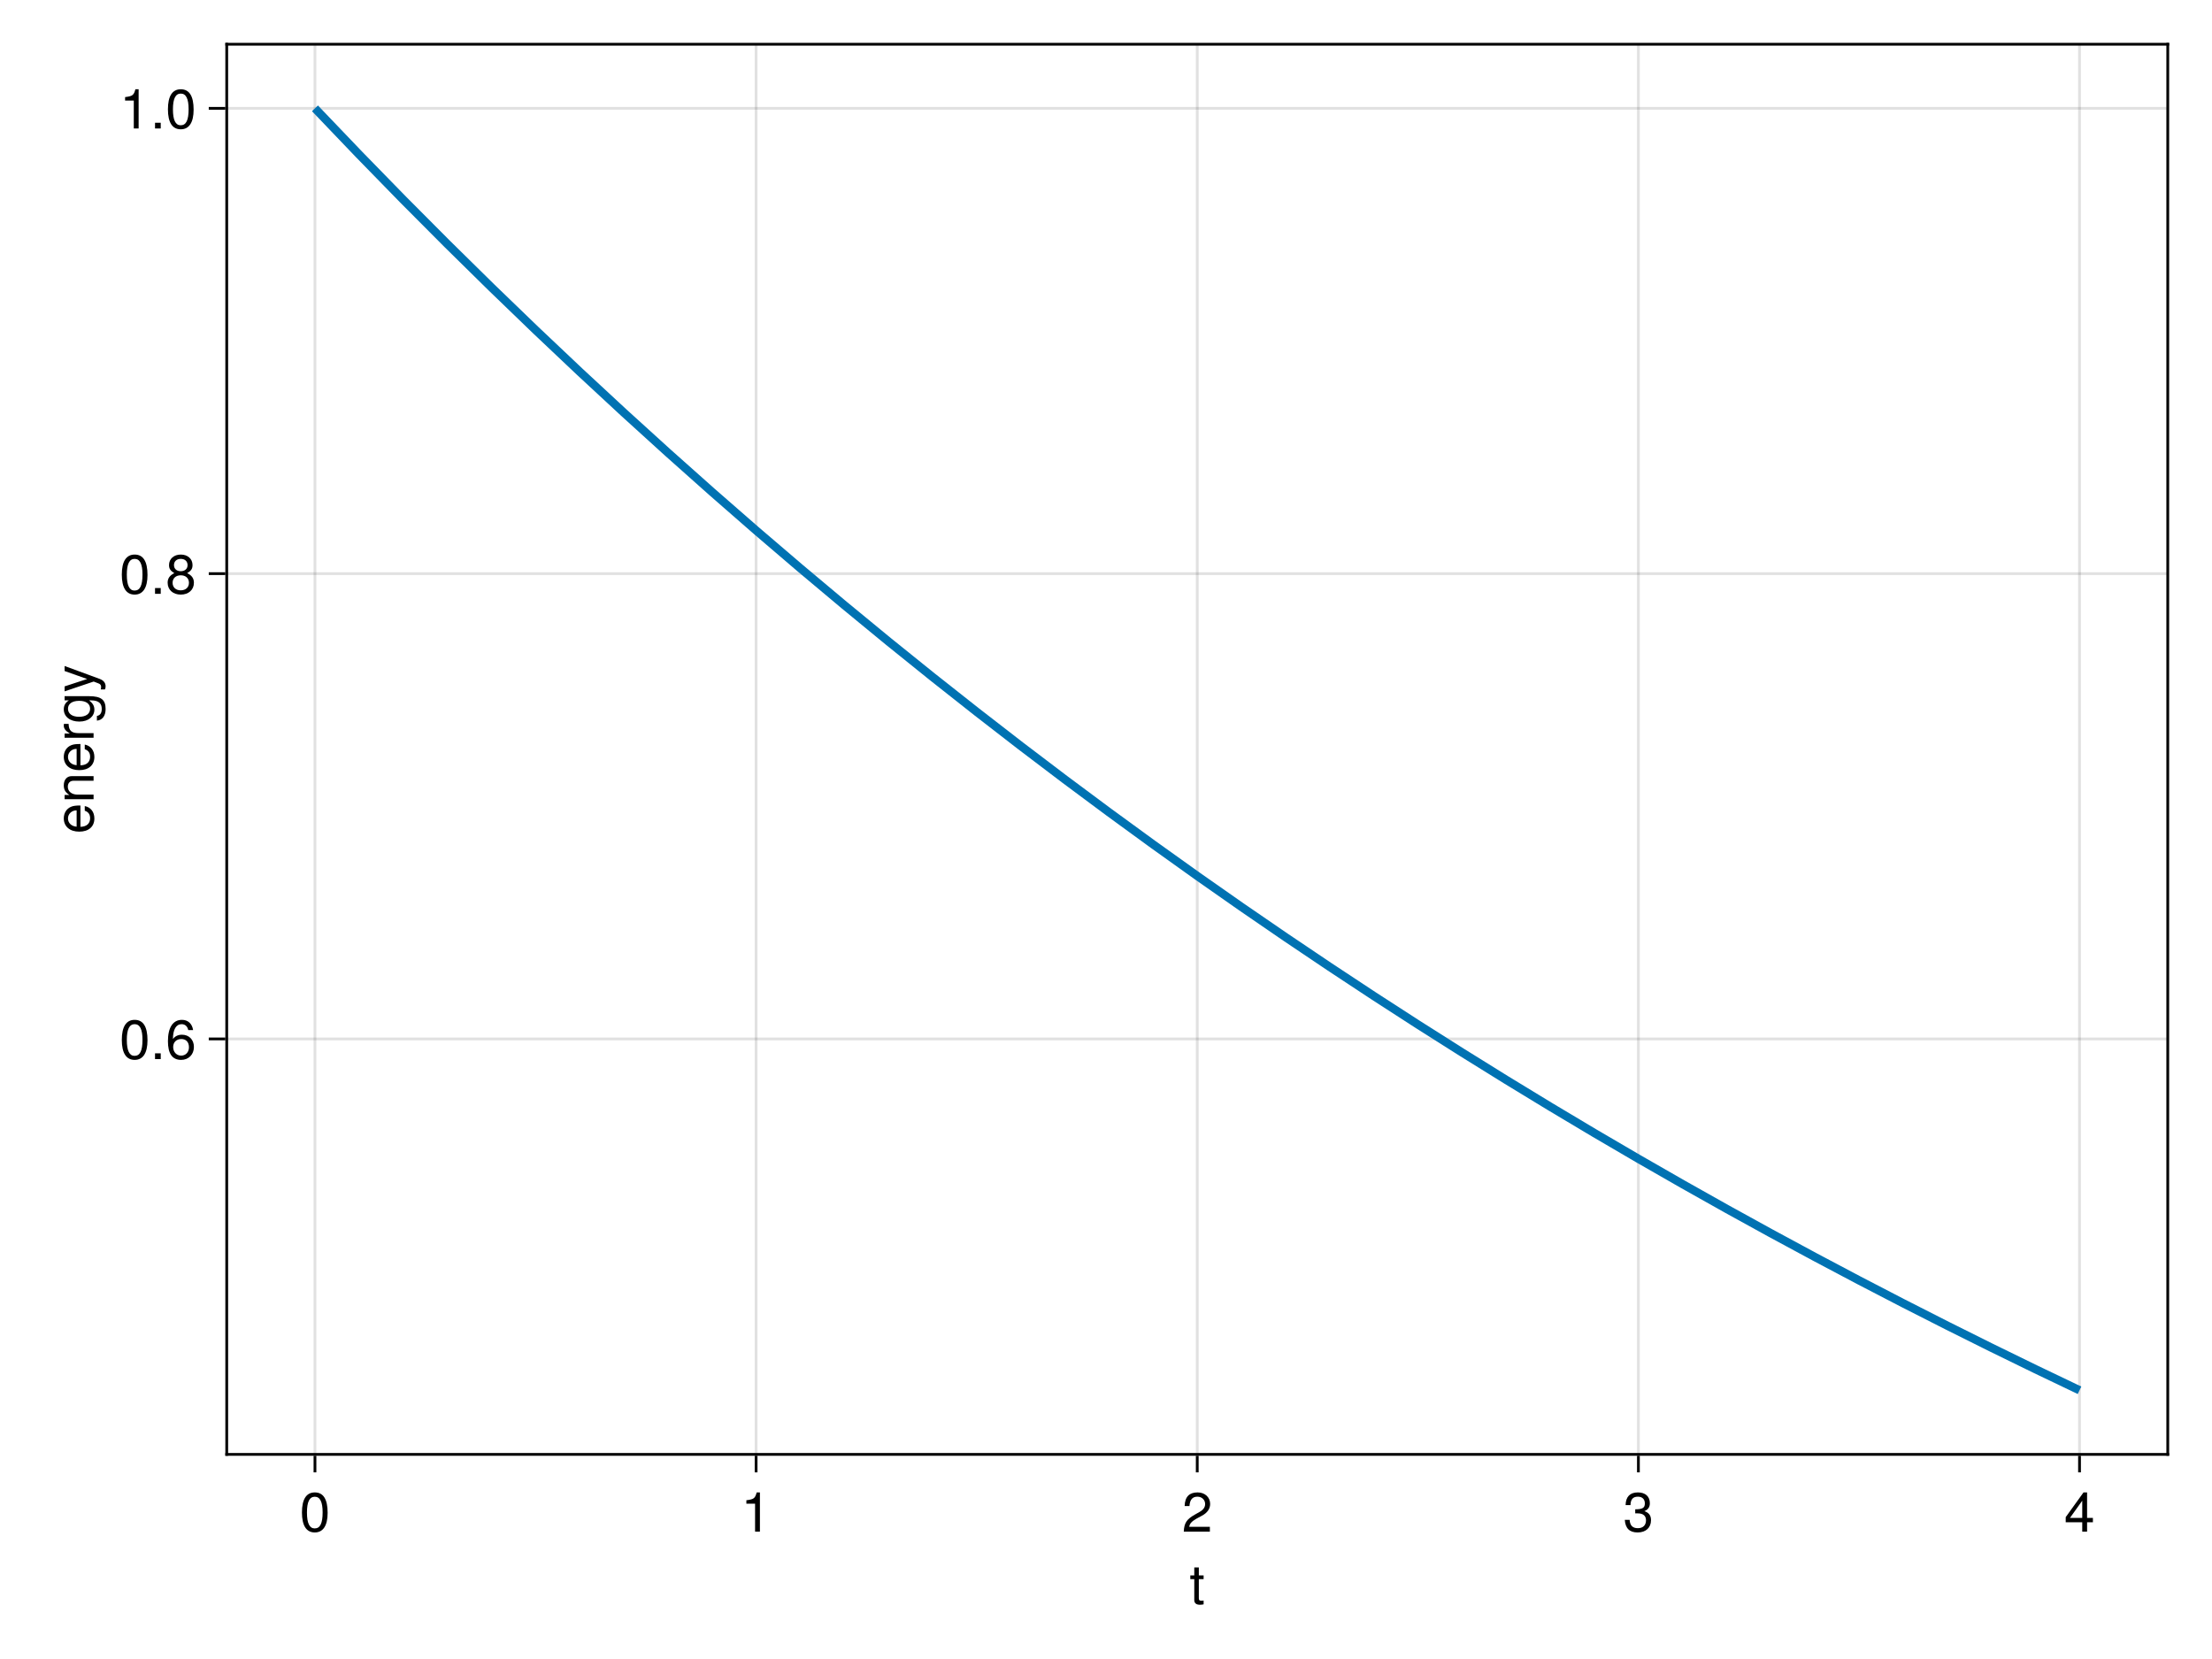 <?xml version="1.0" encoding="UTF-8"?>
<svg xmlns="http://www.w3.org/2000/svg" xmlns:xlink="http://www.w3.org/1999/xlink" width="600pt" height="450pt" viewBox="0 0 600 450" version="1.1">
<defs>
<g>
<symbol overflow="visible" id="glyph0-0-2Pb9ZnC9">
<path style="stroke:none;" d="M 0.297 -10.938 C 0.297 -10.938 0.297 0 0.297 0 C 0.297 0 7.047 0 7.047 0 C 7.047 0 7.047 -10.938 7.047 -10.938 C 7.047 -10.938 0.297 -10.938 0.297 -10.938 Z M 1.078 -0.781 C 1.078 -0.781 1.078 -10.156 1.078 -10.156 C 1.078 -10.156 6.266 -10.156 6.266 -10.156 C 6.266 -10.156 6.266 -0.781 6.266 -0.781 C 6.266 -0.781 1.078 -0.781 1.078 -0.781 Z M 1.078 -0.781 "/>
</symbol>
<symbol overflow="visible" id="glyph0-1-2Pb9ZnC9">
<path style="stroke:none;" d="M 3.812 0 C 3.391 0.078 3.094 0.109 2.797 0.109 C 1.812 0.109 1.281 -0.344 1.281 -1.141 C 1.281 -1.141 1.281 -6.844 1.281 -6.844 C 1.281 -6.844 0.203 -6.844 0.203 -6.844 C 0.203 -6.844 0.203 -7.859 0.203 -7.859 C 0.203 -7.859 1.281 -7.859 1.281 -7.859 C 1.281 -7.859 1.281 -10.016 1.281 -10.016 C 1.281 -10.016 2.516 -10.016 2.516 -10.016 C 2.516 -10.016 2.516 -7.859 2.516 -7.859 C 2.516 -7.859 3.812 -7.859 3.812 -7.859 C 3.812 -7.859 3.812 -6.844 3.812 -6.844 C 3.812 -6.844 2.516 -6.844 2.516 -6.844 C 2.516 -6.844 2.516 -1.688 2.516 -1.688 C 2.516 -1.141 2.672 -0.984 3.203 -0.984 C 3.453 -0.984 3.641 -1 3.812 -1.047 C 3.812 -1.047 3.812 0 3.812 0 Z M 3.812 0 "/>
</symbol>
<symbol overflow="visible" id="glyph0-2-2Pb9ZnC9">
<path style="stroke:none;" d="M 7.672 -7.516 C 7.672 -6.203 6.906 -5.094 5.422 -4.312 C 5.422 -4.312 3.922 -3.5 3.922 -3.5 C 2.609 -2.734 2.125 -2.172 2 -1.312 C 2 -1.312 7.594 -1.312 7.594 -1.312 C 7.594 -1.312 7.594 0 7.594 0 C 7.594 0 0.516 0 0.516 0 C 0.625 -2.344 1.281 -3.344 3.5 -4.609 C 3.5 -4.609 4.875 -5.391 4.875 -5.391 C 5.812 -5.922 6.312 -6.641 6.312 -7.484 C 6.312 -8.625 5.422 -9.484 4.219 -9.484 C 2.906 -9.484 2.172 -8.734 2.062 -6.938 C 2.062 -6.938 0.75 -6.938 0.75 -6.938 C 0.828 -9.531 2.078 -10.641 4.266 -10.641 C 6.266 -10.641 7.672 -9.312 7.672 -7.516 Z M 7.672 -7.516 "/>
</symbol>
<symbol overflow="visible" id="glyph1-0-2Pb9ZnC9">
<path style="stroke:none;" d="M 0.297 -10.938 C 0.297 -10.938 0.297 0 0.297 0 C 0.297 0 7.047 0 7.047 0 C 7.047 0 7.047 -10.938 7.047 -10.938 C 7.047 -10.938 0.297 -10.938 0.297 -10.938 Z M 1.078 -0.781 C 1.078 -0.781 1.078 -10.156 1.078 -10.156 C 1.078 -10.156 6.266 -10.156 6.266 -10.156 C 6.266 -10.156 6.266 -0.781 6.266 -0.781 C 6.266 -0.781 1.078 -0.781 1.078 -0.781 Z M 1.078 -0.781 "/>
</symbol>
<symbol overflow="visible" id="glyph1-1-2Pb9ZnC9">
<path style="stroke:none;" d="M 7.609 -5.109 C 7.609 -1.625 6.375 0.219 4.125 0.219 C 1.844 0.219 0.641 -1.625 0.641 -5.203 C 0.641 -8.781 1.828 -10.641 4.125 -10.641 C 6.438 -10.641 7.609 -8.812 7.609 -5.109 Z M 6.25 -5.234 C 6.25 -8.078 5.547 -9.469 4.125 -9.469 C 2.703 -9.469 2 -8.094 2 -5.188 C 2 -2.281 2.703 -0.875 4.094 -0.875 C 5.562 -0.875 6.25 -2.219 6.25 -5.234 Z M 6.25 -5.234 "/>
</symbol>
<symbol overflow="visible" id="glyph2-0-2Pb9ZnC9">
<path style="stroke:none;" d="M 0.297 -10.938 C 0.297 -10.938 0.297 0 0.297 0 C 0.297 0 7.047 0 7.047 0 C 7.047 0 7.047 -10.938 7.047 -10.938 C 7.047 -10.938 0.297 -10.938 0.297 -10.938 Z M 1.078 -0.781 C 1.078 -0.781 1.078 -10.156 1.078 -10.156 C 1.078 -10.156 6.266 -10.156 6.266 -10.156 C 6.266 -10.156 6.266 -0.781 6.266 -0.781 C 6.266 -0.781 1.078 -0.781 1.078 -0.781 Z M 1.078 -0.781 "/>
</symbol>
<symbol overflow="visible" id="glyph2-1-2Pb9ZnC9">
<path style="stroke:none;" d="M 5.203 0 C 5.203 0 3.891 0 3.891 0 C 3.891 0 3.891 -7.578 3.891 -7.578 C 3.891 -7.578 1.531 -7.578 1.531 -7.578 C 1.531 -7.578 1.531 -8.516 1.531 -8.516 C 3.562 -8.781 3.875 -9 4.328 -10.641 C 4.328 -10.641 5.203 -10.641 5.203 -10.641 C 5.203 -10.641 5.203 0 5.203 0 Z M 5.203 0 "/>
</symbol>
<symbol overflow="visible" id="glyph2-2-2Pb9ZnC9">
<path style="stroke:none;" d="M 7.594 -3.094 C 7.594 -1.078 6.188 0.219 3.984 0.219 C 1.812 0.219 0.641 -0.844 0.484 -3.203 C 0.484 -3.203 1.797 -3.203 1.797 -3.203 C 1.891 -1.672 2.594 -0.938 4.031 -0.938 C 5.422 -0.938 6.234 -1.734 6.234 -3.078 C 6.234 -4.266 5.484 -4.953 4.031 -4.953 C 4.031 -4.953 3.312 -4.953 3.312 -4.953 C 3.312 -4.953 3.312 -6.062 3.312 -6.062 C 5.438 -6.062 5.922 -6.531 5.922 -7.672 C 5.922 -8.797 5.219 -9.484 4.047 -9.484 C 2.703 -9.484 2.062 -8.781 2.031 -7.203 C 2.031 -7.203 0.703 -7.203 0.703 -7.203 C 0.75 -9.469 1.891 -10.641 4.031 -10.641 C 6.062 -10.641 7.281 -9.547 7.281 -7.703 C 7.281 -6.641 6.781 -5.953 5.797 -5.562 C 7.062 -5.125 7.594 -4.375 7.594 -3.094 Z M 7.594 -3.094 "/>
</symbol>
<symbol overflow="visible" id="glyph3-0-2Pb9ZnC9">
<path style="stroke:none;" d="M 0.297 -10.938 C 0.297 -10.938 0.297 0 0.297 0 C 0.297 0 7.047 0 7.047 0 C 7.047 0 7.047 -10.938 7.047 -10.938 C 7.047 -10.938 0.297 -10.938 0.297 -10.938 Z M 1.078 -0.781 C 1.078 -0.781 1.078 -10.156 1.078 -10.156 C 1.078 -10.156 6.266 -10.156 6.266 -10.156 C 6.266 -10.156 6.266 -0.781 6.266 -0.781 C 6.266 -0.781 1.078 -0.781 1.078 -0.781 Z M 1.078 -0.781 "/>
</symbol>
<symbol overflow="visible" id="glyph3-1-2Pb9ZnC9">
<path style="stroke:none;" d="M 7.797 -2.547 C 7.797 -2.547 6.219 -2.547 6.219 -2.547 C 6.219 -2.547 6.219 0 6.219 0 C 6.219 0 4.906 0 4.906 0 C 4.906 0 4.906 -2.547 4.906 -2.547 C 4.906 -2.547 0.422 -2.547 0.422 -2.547 C 0.422 -2.547 0.422 -3.938 0.422 -3.938 C 0.422 -3.938 5.25 -10.641 5.25 -10.641 C 5.25 -10.641 6.219 -10.641 6.219 -10.641 C 6.219 -10.641 6.219 -3.734 6.219 -3.734 C 6.219 -3.734 7.797 -3.734 7.797 -3.734 C 7.797 -3.734 7.797 -2.547 7.797 -2.547 Z M 4.906 -3.734 C 4.906 -3.734 4.906 -8.391 4.906 -8.391 C 4.906 -8.391 1.578 -3.734 1.578 -3.734 C 1.578 -3.734 4.906 -3.734 4.906 -3.734 Z M 4.906 -3.734 "/>
</symbol>
<symbol overflow="visible" id="glyph4-0-2Pb9ZnC9">
<path style="stroke:none;" d="M -10.938 -0.297 C -10.938 -0.297 0 -0.297 0 -0.297 C 0 -0.297 0 -7.047 0 -7.047 C 0 -7.047 -10.938 -7.047 -10.938 -7.047 C -10.938 -7.047 -10.938 -0.297 -10.938 -0.297 Z M -0.781 -1.078 C -0.781 -1.078 -10.156 -1.078 -10.156 -1.078 C -10.156 -1.078 -10.156 -6.266 -10.156 -6.266 C -10.156 -6.266 -0.781 -6.266 -0.781 -6.266 C -0.781 -6.266 -0.781 -1.078 -0.781 -1.078 Z M -0.781 -1.078 "/>
</symbol>
<symbol overflow="visible" id="glyph4-1-2Pb9ZnC9">
<path style="stroke:none;" d="M -3.562 -7.688 C -3.562 -7.688 -3.562 -1.906 -3.562 -1.906 C -1.766 -1.938 -0.938 -2.906 -0.938 -4.219 C -0.938 -5.219 -1.344 -5.922 -2.391 -6.266 C -2.391 -6.266 -2.391 -7.531 -2.391 -7.531 C -0.797 -7.219 0.219 -5.969 0.219 -4.172 C 0.219 -1.969 -1.312 -0.594 -3.891 -0.594 C -6.469 -0.594 -8.078 -2.016 -8.078 -4.203 C -8.078 -5.672 -7.312 -6.875 -6.016 -7.375 C -5.438 -7.609 -4.703 -7.688 -3.562 -7.688 Z M -4.688 -6.359 C -5.906 -6.359 -6.938 -5.422 -6.938 -4.188 C -6.938 -2.922 -5.984 -2.047 -4.594 -1.938 C -4.594 -1.938 -4.594 -6.344 -4.594 -6.344 C -4.625 -6.359 -4.688 -6.359 -4.688 -6.359 Z M -4.688 -6.359 "/>
</symbol>
<symbol overflow="visible" id="glyph5-0-2Pb9ZnC9">
<path style="stroke:none;" d="M -10.938 -0.297 C -10.938 -0.297 0 -0.297 0 -0.297 C 0 -0.297 0 -7.047 0 -7.047 C 0 -7.047 -10.938 -7.047 -10.938 -7.047 C -10.938 -7.047 -10.938 -0.297 -10.938 -0.297 Z M -0.781 -1.078 C -0.781 -1.078 -10.156 -1.078 -10.156 -1.078 C -10.156 -1.078 -10.156 -6.266 -10.156 -6.266 C -10.156 -6.266 -0.781 -6.266 -0.781 -6.266 C -0.781 -6.266 -0.781 -1.078 -0.781 -1.078 Z M -0.781 -1.078 "/>
</symbol>
<symbol overflow="visible" id="glyph5-1-2Pb9ZnC9">
<path style="stroke:none;" d="M 0 -7.312 C 0 -7.312 0 -6.062 0 -6.062 C 0 -6.062 -5.438 -6.062 -5.438 -6.062 C -6.391 -6.062 -6.984 -5.438 -6.984 -4.438 C -6.984 -3.172 -5.938 -2.297 -4.328 -2.297 C -4.328 -2.297 0 -2.297 0 -2.297 C 0 -2.297 0 -1.047 0 -1.047 C 0 -1.047 -7.859 -1.047 -7.859 -1.047 C -7.859 -1.047 -7.859 -2.203 -7.859 -2.203 C -7.859 -2.203 -6.547 -2.203 -6.547 -2.203 C -7.641 -2.891 -8.078 -3.641 -8.078 -4.812 C -8.078 -6.328 -7.25 -7.312 -5.938 -7.312 C -5.938 -7.312 0 -7.312 0 -7.312 Z M 0 -7.312 "/>
</symbol>
<symbol overflow="visible" id="glyph6-0-2Pb9ZnC9">
<path style="stroke:none;" d="M -10.938 -0.297 C -10.938 -0.297 0 -0.297 0 -0.297 C 0 -0.297 0 -7.047 0 -7.047 C 0 -7.047 -10.938 -7.047 -10.938 -7.047 C -10.938 -7.047 -10.938 -0.297 -10.938 -0.297 Z M -0.781 -1.078 C -0.781 -1.078 -10.156 -1.078 -10.156 -1.078 C -10.156 -1.078 -10.156 -6.266 -10.156 -6.266 C -10.156 -6.266 -0.781 -6.266 -0.781 -6.266 C -0.781 -6.266 -0.781 -1.078 -0.781 -1.078 Z M -0.781 -1.078 "/>
</symbol>
<symbol overflow="visible" id="glyph6-1-2Pb9ZnC9">
<path style="stroke:none;" d="M -6.766 -4.812 C -6.734 -2.875 -5.844 -2.297 -4.078 -2.297 C -4.078 -2.297 0 -2.297 0 -2.297 C 0 -2.297 0 -1.047 0 -1.047 C 0 -1.047 -7.859 -1.047 -7.859 -1.047 C -7.859 -1.047 -7.859 -2.188 -7.859 -2.188 C -7.859 -2.188 -6.438 -2.188 -6.438 -2.188 C -7.609 -2.906 -8.078 -3.531 -8.078 -4.328 C -8.078 -4.5 -8.062 -4.609 -8.047 -4.812 C -8.047 -4.812 -6.766 -4.812 -6.766 -4.812 Z M -6.766 -4.812 "/>
</symbol>
<symbol overflow="visible" id="glyph6-2-2Pb9ZnC9">
<path style="stroke:none;" d="M -7.859 -7.172 C -7.859 -7.172 1.656 -3.672 1.656 -3.672 C 2.781 -3.25 3.266 -2.531 3.266 -1.656 C 3.266 -1.312 3.203 -1.062 3.078 -0.812 C 3.078 -0.812 1.953 -0.812 1.953 -0.812 C 2.016 -1.078 2.047 -1.297 2.047 -1.469 C 2.047 -2.016 1.828 -2.266 1.281 -2.469 C 1.281 -2.469 0.031 -2.953 0.031 -2.953 C 0.031 -2.953 -7.859 -0.297 -7.859 -0.297 C -7.859 -0.297 -7.859 -1.641 -7.859 -1.641 C -7.859 -1.641 -1.734 -3.641 -1.734 -3.641 C -1.734 -3.641 -7.859 -5.812 -7.859 -5.812 C -7.859 -5.812 -7.859 -7.172 -7.859 -7.172 Z M -7.859 -7.172 "/>
</symbol>
<symbol overflow="visible" id="glyph7-0-2Pb9ZnC9">
<path style="stroke:none;" d="M -10.938 -0.297 C -10.938 -0.297 0 -0.297 0 -0.297 C 0 -0.297 0 -7.047 0 -7.047 C 0 -7.047 -10.938 -7.047 -10.938 -7.047 C -10.938 -7.047 -10.938 -0.297 -10.938 -0.297 Z M -0.781 -1.078 C -0.781 -1.078 -10.156 -1.078 -10.156 -1.078 C -10.156 -1.078 -10.156 -6.266 -10.156 -6.266 C -10.156 -6.266 -0.781 -6.266 -0.781 -6.266 C -0.781 -6.266 -0.781 -1.078 -0.781 -1.078 Z M -0.781 -1.078 "/>
</symbol>
<symbol overflow="visible" id="glyph7-1-2Pb9ZnC9">
<path style="stroke:none;" d="M -1.297 -7.328 C 2.172 -7.328 3.266 -6.281 3.266 -3.828 C 3.266 -1.984 2.391 -0.828 0.906 -0.688 C 0.906 -0.688 0.906 -1.969 0.906 -1.969 C 1.859 -2.109 2.219 -2.875 2.219 -3.875 C 2.219 -5.328 1.422 -6.188 -0.656 -6.188 C -0.656 -6.188 -1.188 -6.188 -1.188 -6.188 C -0.188 -5.359 0.219 -4.672 0.219 -3.672 C 0.219 -1.828 -1.375 -0.438 -3.859 -0.438 C -6.406 -0.438 -8.078 -1.781 -8.078 -3.781 C -8.078 -4.781 -7.656 -5.547 -6.719 -6.188 C -6.719 -6.188 -7.859 -6.188 -7.859 -6.188 C -7.859 -6.188 -7.859 -7.328 -7.859 -7.328 C -7.859 -7.328 -1.297 -7.328 -1.297 -7.328 Z M -3.891 -6.062 C -5.797 -6.062 -6.938 -5.266 -6.938 -3.922 C -6.938 -2.578 -5.812 -1.734 -3.938 -1.734 C -2.031 -1.734 -0.938 -2.562 -0.938 -3.938 C -0.938 -5.25 -2.016 -6.062 -3.891 -6.062 Z M -3.891 -6.062 "/>
</symbol>
<symbol overflow="visible" id="glyph8-0-2Pb9ZnC9">
<path style="stroke:none;" d="M 0.297 -10.938 C 0.297 -10.938 0.297 0 0.297 0 C 0.297 0 7.047 0 7.047 0 C 7.047 0 7.047 -10.938 7.047 -10.938 C 7.047 -10.938 0.297 -10.938 0.297 -10.938 Z M 1.078 -0.781 C 1.078 -0.781 1.078 -10.156 1.078 -10.156 C 1.078 -10.156 6.266 -10.156 6.266 -10.156 C 6.266 -10.156 6.266 -0.781 6.266 -0.781 C 6.266 -0.781 1.078 -0.781 1.078 -0.781 Z M 1.078 -0.781 "/>
</symbol>
<symbol overflow="visible" id="glyph8-1-2Pb9ZnC9">
<path style="stroke:none;" d="M 7.609 -5.109 C 7.609 -1.625 6.375 0.219 4.125 0.219 C 1.844 0.219 0.641 -1.625 0.641 -5.203 C 0.641 -8.781 1.828 -10.641 4.125 -10.641 C 6.438 -10.641 7.609 -8.812 7.609 -5.109 Z M 6.25 -5.234 C 6.25 -8.078 5.547 -9.469 4.125 -9.469 C 2.703 -9.469 2 -8.094 2 -5.188 C 2 -2.281 2.703 -0.875 4.094 -0.875 C 5.562 -0.875 6.25 -2.219 6.25 -5.234 Z M 6.25 -5.234 "/>
</symbol>
<symbol overflow="visible" id="glyph8-2-2Pb9ZnC9">
<path style="stroke:none;" d="M 7.688 -3.297 C 7.688 -1.219 6.234 0.219 4.219 0.219 C 1.781 0.219 0.641 -1.531 0.641 -4.844 C 0.641 -8.547 1.984 -10.641 4.453 -10.641 C 6.078 -10.641 7.219 -9.594 7.469 -7.859 C 7.469 -7.859 6.156 -7.859 6.156 -7.859 C 5.938 -8.875 5.297 -9.469 4.359 -9.469 C 2.844 -9.469 2.016 -8.031 2 -5.438 C 2.562 -6.203 3.391 -6.609 4.438 -6.609 C 6.344 -6.609 7.688 -5.281 7.688 -3.297 Z M 6.344 -3.188 C 6.344 -4.625 5.547 -5.438 4.281 -5.438 C 2.969 -5.438 2.062 -4.594 2.062 -3.266 C 2.062 -1.906 3 -0.938 4.234 -0.938 C 5.438 -0.938 6.344 -1.859 6.344 -3.188 Z M 6.344 -3.188 "/>
</symbol>
<symbol overflow="visible" id="glyph9-0-2Pb9ZnC9">
<path style="stroke:none;" d="M 0.297 -10.938 C 0.297 -10.938 0.297 0 0.297 0 C 0.297 0 7.047 0 7.047 0 C 7.047 0 7.047 -10.938 7.047 -10.938 C 7.047 -10.938 0.297 -10.938 0.297 -10.938 Z M 1.078 -0.781 C 1.078 -0.781 1.078 -10.156 1.078 -10.156 C 1.078 -10.156 6.266 -10.156 6.266 -10.156 C 6.266 -10.156 6.266 -0.781 6.266 -0.781 C 6.266 -0.781 1.078 -0.781 1.078 -0.781 Z M 1.078 -0.781 "/>
</symbol>
<symbol overflow="visible" id="glyph9-1-2Pb9ZnC9">
<path style="stroke:none;" d="M 2.859 0 C 2.859 0 1.312 0 1.312 0 C 1.312 0 1.312 -1.562 1.312 -1.562 C 1.312 -1.562 2.859 -1.562 2.859 -1.562 C 2.859 -1.562 2.859 0 2.859 0 Z M 2.859 0 "/>
</symbol>
<symbol overflow="visible" id="glyph10-0-2Pb9ZnC9">
<path style="stroke:none;" d="M 0.297 -10.938 C 0.297 -10.938 0.297 0 0.297 0 C 0.297 0 7.047 0 7.047 0 C 7.047 0 7.047 -10.938 7.047 -10.938 C 7.047 -10.938 0.297 -10.938 0.297 -10.938 Z M 1.078 -0.781 C 1.078 -0.781 1.078 -10.156 1.078 -10.156 C 1.078 -10.156 6.266 -10.156 6.266 -10.156 C 6.266 -10.156 6.266 -0.781 6.266 -0.781 C 6.266 -0.781 1.078 -0.781 1.078 -0.781 Z M 1.078 -0.781 "/>
</symbol>
<symbol overflow="visible" id="glyph10-1-2Pb9ZnC9">
<path style="stroke:none;" d="M 7.609 -5.109 C 7.609 -1.625 6.375 0.219 4.125 0.219 C 1.844 0.219 0.641 -1.625 0.641 -5.203 C 0.641 -8.781 1.828 -10.641 4.125 -10.641 C 6.438 -10.641 7.609 -8.812 7.609 -5.109 Z M 6.25 -5.234 C 6.25 -8.078 5.547 -9.469 4.125 -9.469 C 2.703 -9.469 2 -8.094 2 -5.188 C 2 -2.281 2.703 -0.875 4.094 -0.875 C 5.562 -0.875 6.25 -2.219 6.25 -5.234 Z M 6.25 -5.234 "/>
</symbol>
<symbol overflow="visible" id="glyph10-2-2Pb9ZnC9">
<path style="stroke:none;" d="M 7.688 -3 C 7.688 -1.062 6.219 0.219 4.125 0.219 C 2.031 0.219 0.562 -1.062 0.562 -3.016 C 0.562 -4.188 1.156 -5.016 2.375 -5.594 C 1.297 -6.266 0.938 -6.812 0.938 -7.797 C 0.938 -9.469 2.25 -10.641 4.125 -10.641 C 6.016 -10.641 7.312 -9.469 7.312 -7.797 C 7.312 -6.797 6.953 -6.25 5.859 -5.594 C 7.094 -5.016 7.688 -4.188 7.688 -3 Z M 5.969 -7.766 C 5.969 -8.812 5.25 -9.469 4.125 -9.469 C 3.016 -9.469 2.281 -8.812 2.281 -7.781 C 2.281 -6.781 3.016 -6.125 4.125 -6.125 C 5.234 -6.125 5.969 -6.781 5.969 -7.766 Z M 6.344 -2.984 C 6.344 -4.234 5.438 -5.016 4.125 -5.016 C 2.812 -5.016 1.906 -4.234 1.906 -2.984 C 1.906 -1.734 2.812 -0.938 4.094 -0.938 C 5.438 -0.938 6.344 -1.719 6.344 -2.984 Z M 6.344 -2.984 "/>
</symbol>
<symbol overflow="visible" id="glyph11-0-2Pb9ZnC9">
<path style="stroke:none;" d="M 0.297 -10.938 C 0.297 -10.938 0.297 0 0.297 0 C 0.297 0 7.047 0 7.047 0 C 7.047 0 7.047 -10.938 7.047 -10.938 C 7.047 -10.938 0.297 -10.938 0.297 -10.938 Z M 1.078 -0.781 C 1.078 -0.781 1.078 -10.156 1.078 -10.156 C 1.078 -10.156 6.266 -10.156 6.266 -10.156 C 6.266 -10.156 6.266 -0.781 6.266 -0.781 C 6.266 -0.781 1.078 -0.781 1.078 -0.781 Z M 1.078 -0.781 "/>
</symbol>
<symbol overflow="visible" id="glyph11-1-2Pb9ZnC9">
<path style="stroke:none;" d="M 2.859 0 C 2.859 0 1.312 0 1.312 0 C 1.312 0 1.312 -1.562 1.312 -1.562 C 1.312 -1.562 2.859 -1.562 2.859 -1.562 C 2.859 -1.562 2.859 0 2.859 0 Z M 2.859 0 "/>
</symbol>
<symbol overflow="visible" id="glyph12-0-2Pb9ZnC9">
<path style="stroke:none;" d="M 0.297 -10.938 C 0.297 -10.938 0.297 0 0.297 0 C 0.297 0 7.047 0 7.047 0 C 7.047 0 7.047 -10.938 7.047 -10.938 C 7.047 -10.938 0.297 -10.938 0.297 -10.938 Z M 1.078 -0.781 C 1.078 -0.781 1.078 -10.156 1.078 -10.156 C 1.078 -10.156 6.266 -10.156 6.266 -10.156 C 6.266 -10.156 6.266 -0.781 6.266 -0.781 C 6.266 -0.781 1.078 -0.781 1.078 -0.781 Z M 1.078 -0.781 "/>
</symbol>
<symbol overflow="visible" id="glyph12-1-2Pb9ZnC9">
<path style="stroke:none;" d="M 5.203 0 C 5.203 0 3.891 0 3.891 0 C 3.891 0 3.891 -7.578 3.891 -7.578 C 3.891 -7.578 1.531 -7.578 1.531 -7.578 C 1.531 -7.578 1.531 -8.516 1.531 -8.516 C 3.562 -8.781 3.875 -9 4.328 -10.641 C 4.328 -10.641 5.203 -10.641 5.203 -10.641 C 5.203 -10.641 5.203 0 5.203 0 Z M 5.203 0 "/>
</symbol>
<symbol overflow="visible" id="glyph12-2-2Pb9ZnC9">
<path style="stroke:none;" d="M 7.609 -5.109 C 7.609 -1.625 6.375 0.219 4.125 0.219 C 1.844 0.219 0.641 -1.625 0.641 -5.203 C 0.641 -8.781 1.828 -10.641 4.125 -10.641 C 6.438 -10.641 7.609 -8.812 7.609 -5.109 Z M 6.25 -5.234 C 6.25 -8.078 5.547 -9.469 4.125 -9.469 C 2.703 -9.469 2 -8.094 2 -5.188 C 2 -2.281 2.703 -0.875 4.094 -0.875 C 5.562 -0.875 6.25 -2.219 6.25 -5.234 Z M 6.25 -5.234 "/>
</symbol>
<symbol overflow="visible" id="glyph13-0-2Pb9ZnC9">
<path style="stroke:none;" d="M 0.297 -10.938 C 0.297 -10.938 0.297 0 0.297 0 C 0.297 0 7.047 0 7.047 0 C 7.047 0 7.047 -10.938 7.047 -10.938 C 7.047 -10.938 0.297 -10.938 0.297 -10.938 Z M 1.078 -0.781 C 1.078 -0.781 1.078 -10.156 1.078 -10.156 C 1.078 -10.156 6.266 -10.156 6.266 -10.156 C 6.266 -10.156 6.266 -0.781 6.266 -0.781 C 6.266 -0.781 1.078 -0.781 1.078 -0.781 Z M 1.078 -0.781 "/>
</symbol>
<symbol overflow="visible" id="glyph13-1-2Pb9ZnC9">
<path style="stroke:none;" d="M 2.859 0 C 2.859 0 1.312 0 1.312 0 C 1.312 0 1.312 -1.562 1.312 -1.562 C 1.312 -1.562 2.859 -1.562 2.859 -1.562 C 2.859 -1.562 2.859 0 2.859 0 Z M 2.859 0 "/>
</symbol>
</g>
</defs>
<g id="surface1-2Pb9ZnC9">
<rect x="0" y="0" width="600" height="450" style="fill:rgb(100%,100%,100%);fill-opacity:1;stroke:none;"/>
<path style=" stroke:none;fill-rule:nonzero;fill:rgb(100%,100%,100%);fill-opacity:1;" d="M 61.5 394.5 L 588 394.5 L 588 12 L 61.5 12 Z M 61.5 394.5 "/>
<path style="fill:none;stroke-width:1;stroke-linecap:butt;stroke-linejoin:miter;stroke:rgb(0%,0%,0%);stroke-opacity:0.12;stroke-miterlimit:2;" d="M 113.911 526 L 113.911 16 " transform="matrix(0.75,0,0,0.75,0,0)"/>
<path style="fill:none;stroke-width:1;stroke-linecap:butt;stroke-linejoin:miter;stroke:rgb(0%,0%,0%);stroke-opacity:0.12;stroke-miterlimit:2;" d="M 273.453 526 L 273.453 16 " transform="matrix(0.75,0,0,0.75,0,0)"/>
<path style="fill:none;stroke-width:1;stroke-linecap:butt;stroke-linejoin:miter;stroke:rgb(0%,0%,0%);stroke-opacity:0.12;stroke-miterlimit:2;" d="M 433 526 L 433 16 " transform="matrix(0.75,0,0,0.75,0,0)"/>
<path style="fill:none;stroke-width:1;stroke-linecap:butt;stroke-linejoin:miter;stroke:rgb(0%,0%,0%);stroke-opacity:0.12;stroke-miterlimit:2;" d="M 592.547 526 L 592.547 16 " transform="matrix(0.75,0,0,0.75,0,0)"/>
<path style="fill:none;stroke-width:1;stroke-linecap:butt;stroke-linejoin:miter;stroke:rgb(0%,0%,0%);stroke-opacity:0.12;stroke-miterlimit:2;" d="M 752.089 526 L 752.089 16 " transform="matrix(0.75,0,0,0.75,0,0)"/>
<path style="fill:none;stroke-width:1;stroke-linecap:butt;stroke-linejoin:miter;stroke:rgb(0%,0%,0%);stroke-opacity:0.12;stroke-miterlimit:2;" d="M 82 375.74 L 784 375.74 " transform="matrix(0.75,0,0,0.75,0,0)"/>
<path style="fill:none;stroke-width:1;stroke-linecap:butt;stroke-linejoin:miter;stroke:rgb(0%,0%,0%);stroke-opacity:0.12;stroke-miterlimit:2;" d="M 82 207.464 L 784 207.464 " transform="matrix(0.75,0,0,0.75,0,0)"/>
<path style="fill:none;stroke-width:1;stroke-linecap:butt;stroke-linejoin:miter;stroke:rgb(0%,0%,0%);stroke-opacity:0.12;stroke-miterlimit:2;" d="M 82 39.182 L 784 39.182 " transform="matrix(0.75,0,0,0.75,0,0)"/>
<g style="fill:rgb(0%,0%,0%);fill-opacity:1;">
  <use xlink:href="#glyph0-1-2Pb9ZnC9" x="322.665" y="435.18"/>
</g>
<g style="fill:rgb(0%,0%,0%);fill-opacity:1;">
  <use xlink:href="#glyph1-1-2Pb9ZnC9" x="81.262" y="415.455"/>
</g>
<g style="fill:rgb(0%,0%,0%);fill-opacity:1;">
  <use xlink:href="#glyph2-1-2Pb9ZnC9" x="200.921" y="415.455"/>
</g>
<g style="fill:rgb(0%,0%,0%);fill-opacity:1;">
  <use xlink:href="#glyph0-2-2Pb9ZnC9" x="320.58" y="415.455"/>
</g>
<g style="fill:rgb(0%,0%,0%);fill-opacity:1;">
  <use xlink:href="#glyph2-2-2Pb9ZnC9" x="440.239" y="415.455"/>
</g>
<g style="fill:rgb(0%,0%,0%);fill-opacity:1;">
  <use xlink:href="#glyph3-1-2Pb9ZnC9" x="559.898" y="415.455"/>
</g>
<g style="fill:rgb(0%,0%,0%);fill-opacity:1;">
  <use xlink:href="#glyph4-1-2Pb9ZnC9" x="25.38" y="226.177"/>
</g>
<g style="fill:rgb(0%,0%,0%);fill-opacity:1;">
  <use xlink:href="#glyph5-1-2Pb9ZnC9" x="25.38" y="217.838"/>
</g>
<g style="fill:rgb(0%,0%,0%);fill-opacity:1;">
  <use xlink:href="#glyph4-1-2Pb9ZnC9" x="25.38" y="209.497"/>
</g>
<g style="fill:rgb(0%,0%,0%);fill-opacity:1;">
  <use xlink:href="#glyph6-1-2Pb9ZnC9" x="25.38" y="201.157"/>
</g>
<g style="fill:rgb(0%,0%,0%);fill-opacity:1;">
  <use xlink:href="#glyph7-1-2Pb9ZnC9" x="25.38" y="196.162"/>
</g>
<g style="fill:rgb(0%,0%,0%);fill-opacity:1;">
  <use xlink:href="#glyph6-2-2Pb9ZnC9" x="25.38" y="187.822"/>
</g>
<g style="fill:rgb(0%,0%,0%);fill-opacity:1;">
  <use xlink:href="#glyph8-1-2Pb9ZnC9" x="32.4" y="287.273"/>
</g>
<g style="fill:rgb(0%,0%,0%);fill-opacity:1;">
  <use xlink:href="#glyph9-1-2Pb9ZnC9" x="40.74" y="287.273"/>
</g>
<g style="fill:rgb(0%,0%,0%);fill-opacity:1;">
  <use xlink:href="#glyph8-2-2Pb9ZnC9" x="44.91" y="287.273"/>
</g>
<g style="fill:rgb(0%,0%,0%);fill-opacity:1;">
  <use xlink:href="#glyph10-1-2Pb9ZnC9" x="32.4" y="161.064"/>
</g>
<g style="fill:rgb(0%,0%,0%);fill-opacity:1;">
  <use xlink:href="#glyph11-1-2Pb9ZnC9" x="40.74" y="161.064"/>
</g>
<g style="fill:rgb(0%,0%,0%);fill-opacity:1;">
  <use xlink:href="#glyph10-2-2Pb9ZnC9" x="44.91" y="161.064"/>
</g>
<g style="fill:rgb(0%,0%,0%);fill-opacity:1;">
  <use xlink:href="#glyph12-1-2Pb9ZnC9" x="32.4" y="34.854"/>
</g>
<g style="fill:rgb(0%,0%,0%);fill-opacity:1;">
  <use xlink:href="#glyph13-1-2Pb9ZnC9" x="40.74" y="34.854"/>
</g>
<g style="fill:rgb(0%,0%,0%);fill-opacity:1;">
  <use xlink:href="#glyph12-2-2Pb9ZnC9" x="44.91" y="34.854"/>
</g>
<path style="fill:none;stroke-width:3;stroke-linecap:butt;stroke-linejoin:miter;stroke:rgb(0%,44.706%,69.804%);stroke-opacity:1;stroke-miterlimit:2;" d="M 113.911 39.182 L 129.865 55.859 L 145.818 72.208 L 161.771 88.229 L 177.729 103.932 L 193.682 119.328 L 209.635 134.417 L 225.589 149.208 L 241.547 163.703 L 257.5 177.911 L 273.453 191.839 L 289.411 205.49 L 305.365 218.87 L 321.318 231.99 L 337.271 244.844 L 353.229 257.443 L 369.182 269.797 L 385.135 281.901 L 401.089 293.766 L 417.047 305.401 L 433 316.802 L 448.953 327.974 L 464.911 338.927 L 480.865 349.661 L 496.818 360.188 L 512.771 370.5 L 528.729 380.609 L 544.682 390.521 L 560.635 400.234 L 576.589 409.755 L 592.547 419.089 L 608.5 428.234 L 624.453 437.203 L 640.411 445.99 L 656.365 454.604 L 672.318 463.047 L 688.271 471.323 L 704.229 479.432 L 720.182 487.385 L 736.135 495.177 L 752.089 502.818 " transform="matrix(0.75,0,0,0.75,0,0)"/>
<path style="fill:none;stroke-width:1;stroke-linecap:butt;stroke-linejoin:miter;stroke:rgb(0%,0%,0%);stroke-opacity:1;stroke-miterlimit:2;" d="M 113.911 526.5 L 113.911 532.5 " transform="matrix(0.75,0,0,0.75,0,0)"/>
<path style="fill:none;stroke-width:1;stroke-linecap:butt;stroke-linejoin:miter;stroke:rgb(0%,0%,0%);stroke-opacity:1;stroke-miterlimit:2;" d="M 273.453 526.5 L 273.453 532.5 " transform="matrix(0.75,0,0,0.75,0,0)"/>
<path style="fill:none;stroke-width:1;stroke-linecap:butt;stroke-linejoin:miter;stroke:rgb(0%,0%,0%);stroke-opacity:1;stroke-miterlimit:2;" d="M 433 526.5 L 433 532.5 " transform="matrix(0.75,0,0,0.75,0,0)"/>
<path style="fill:none;stroke-width:1;stroke-linecap:butt;stroke-linejoin:miter;stroke:rgb(0%,0%,0%);stroke-opacity:1;stroke-miterlimit:2;" d="M 592.547 526.5 L 592.547 532.5 " transform="matrix(0.75,0,0,0.75,0,0)"/>
<path style="fill:none;stroke-width:1;stroke-linecap:butt;stroke-linejoin:miter;stroke:rgb(0%,0%,0%);stroke-opacity:1;stroke-miterlimit:2;" d="M 752.089 526.5 L 752.089 532.5 " transform="matrix(0.75,0,0,0.75,0,0)"/>
<path style="fill:none;stroke-width:1;stroke-linecap:butt;stroke-linejoin:miter;stroke:rgb(0%,0%,0%);stroke-opacity:1;stroke-miterlimit:2;" d="M 81.5 375.74 L 75.5 375.74 " transform="matrix(0.75,0,0,0.75,0,0)"/>
<path style="fill:none;stroke-width:1;stroke-linecap:butt;stroke-linejoin:miter;stroke:rgb(0%,0%,0%);stroke-opacity:1;stroke-miterlimit:2;" d="M 81.5 207.464 L 75.5 207.464 " transform="matrix(0.75,0,0,0.75,0,0)"/>
<path style="fill:none;stroke-width:1;stroke-linecap:butt;stroke-linejoin:miter;stroke:rgb(0%,0%,0%);stroke-opacity:1;stroke-miterlimit:2;" d="M 81.5 39.182 L 75.5 39.182 " transform="matrix(0.75,0,0,0.75,0,0)"/>
<path style="fill:none;stroke-width:1;stroke-linecap:butt;stroke-linejoin:miter;stroke:rgb(0%,0%,0%);stroke-opacity:1;stroke-miterlimit:2;" d="M 81.5 526 L 784.5 526 " transform="matrix(0.75,0,0,0.75,0,0)"/>
<path style="fill:none;stroke-width:1;stroke-linecap:butt;stroke-linejoin:miter;stroke:rgb(0%,0%,0%);stroke-opacity:1;stroke-miterlimit:2;" d="M 82 526.5 L 82 15.5 " transform="matrix(0.75,0,0,0.75,0,0)"/>
<path style="fill:none;stroke-width:1;stroke-linecap:butt;stroke-linejoin:miter;stroke:rgb(0%,0%,0%);stroke-opacity:1;stroke-miterlimit:2;" d="M 81.5 16 L 784.5 16 " transform="matrix(0.75,0,0,0.75,0,0)"/>
<path style="fill:none;stroke-width:1;stroke-linecap:butt;stroke-linejoin:miter;stroke:rgb(0%,0%,0%);stroke-opacity:1;stroke-miterlimit:2;" d="M 784 526.5 L 784 15.5 " transform="matrix(0.75,0,0,0.75,0,0)"/>
</g>
</svg>
